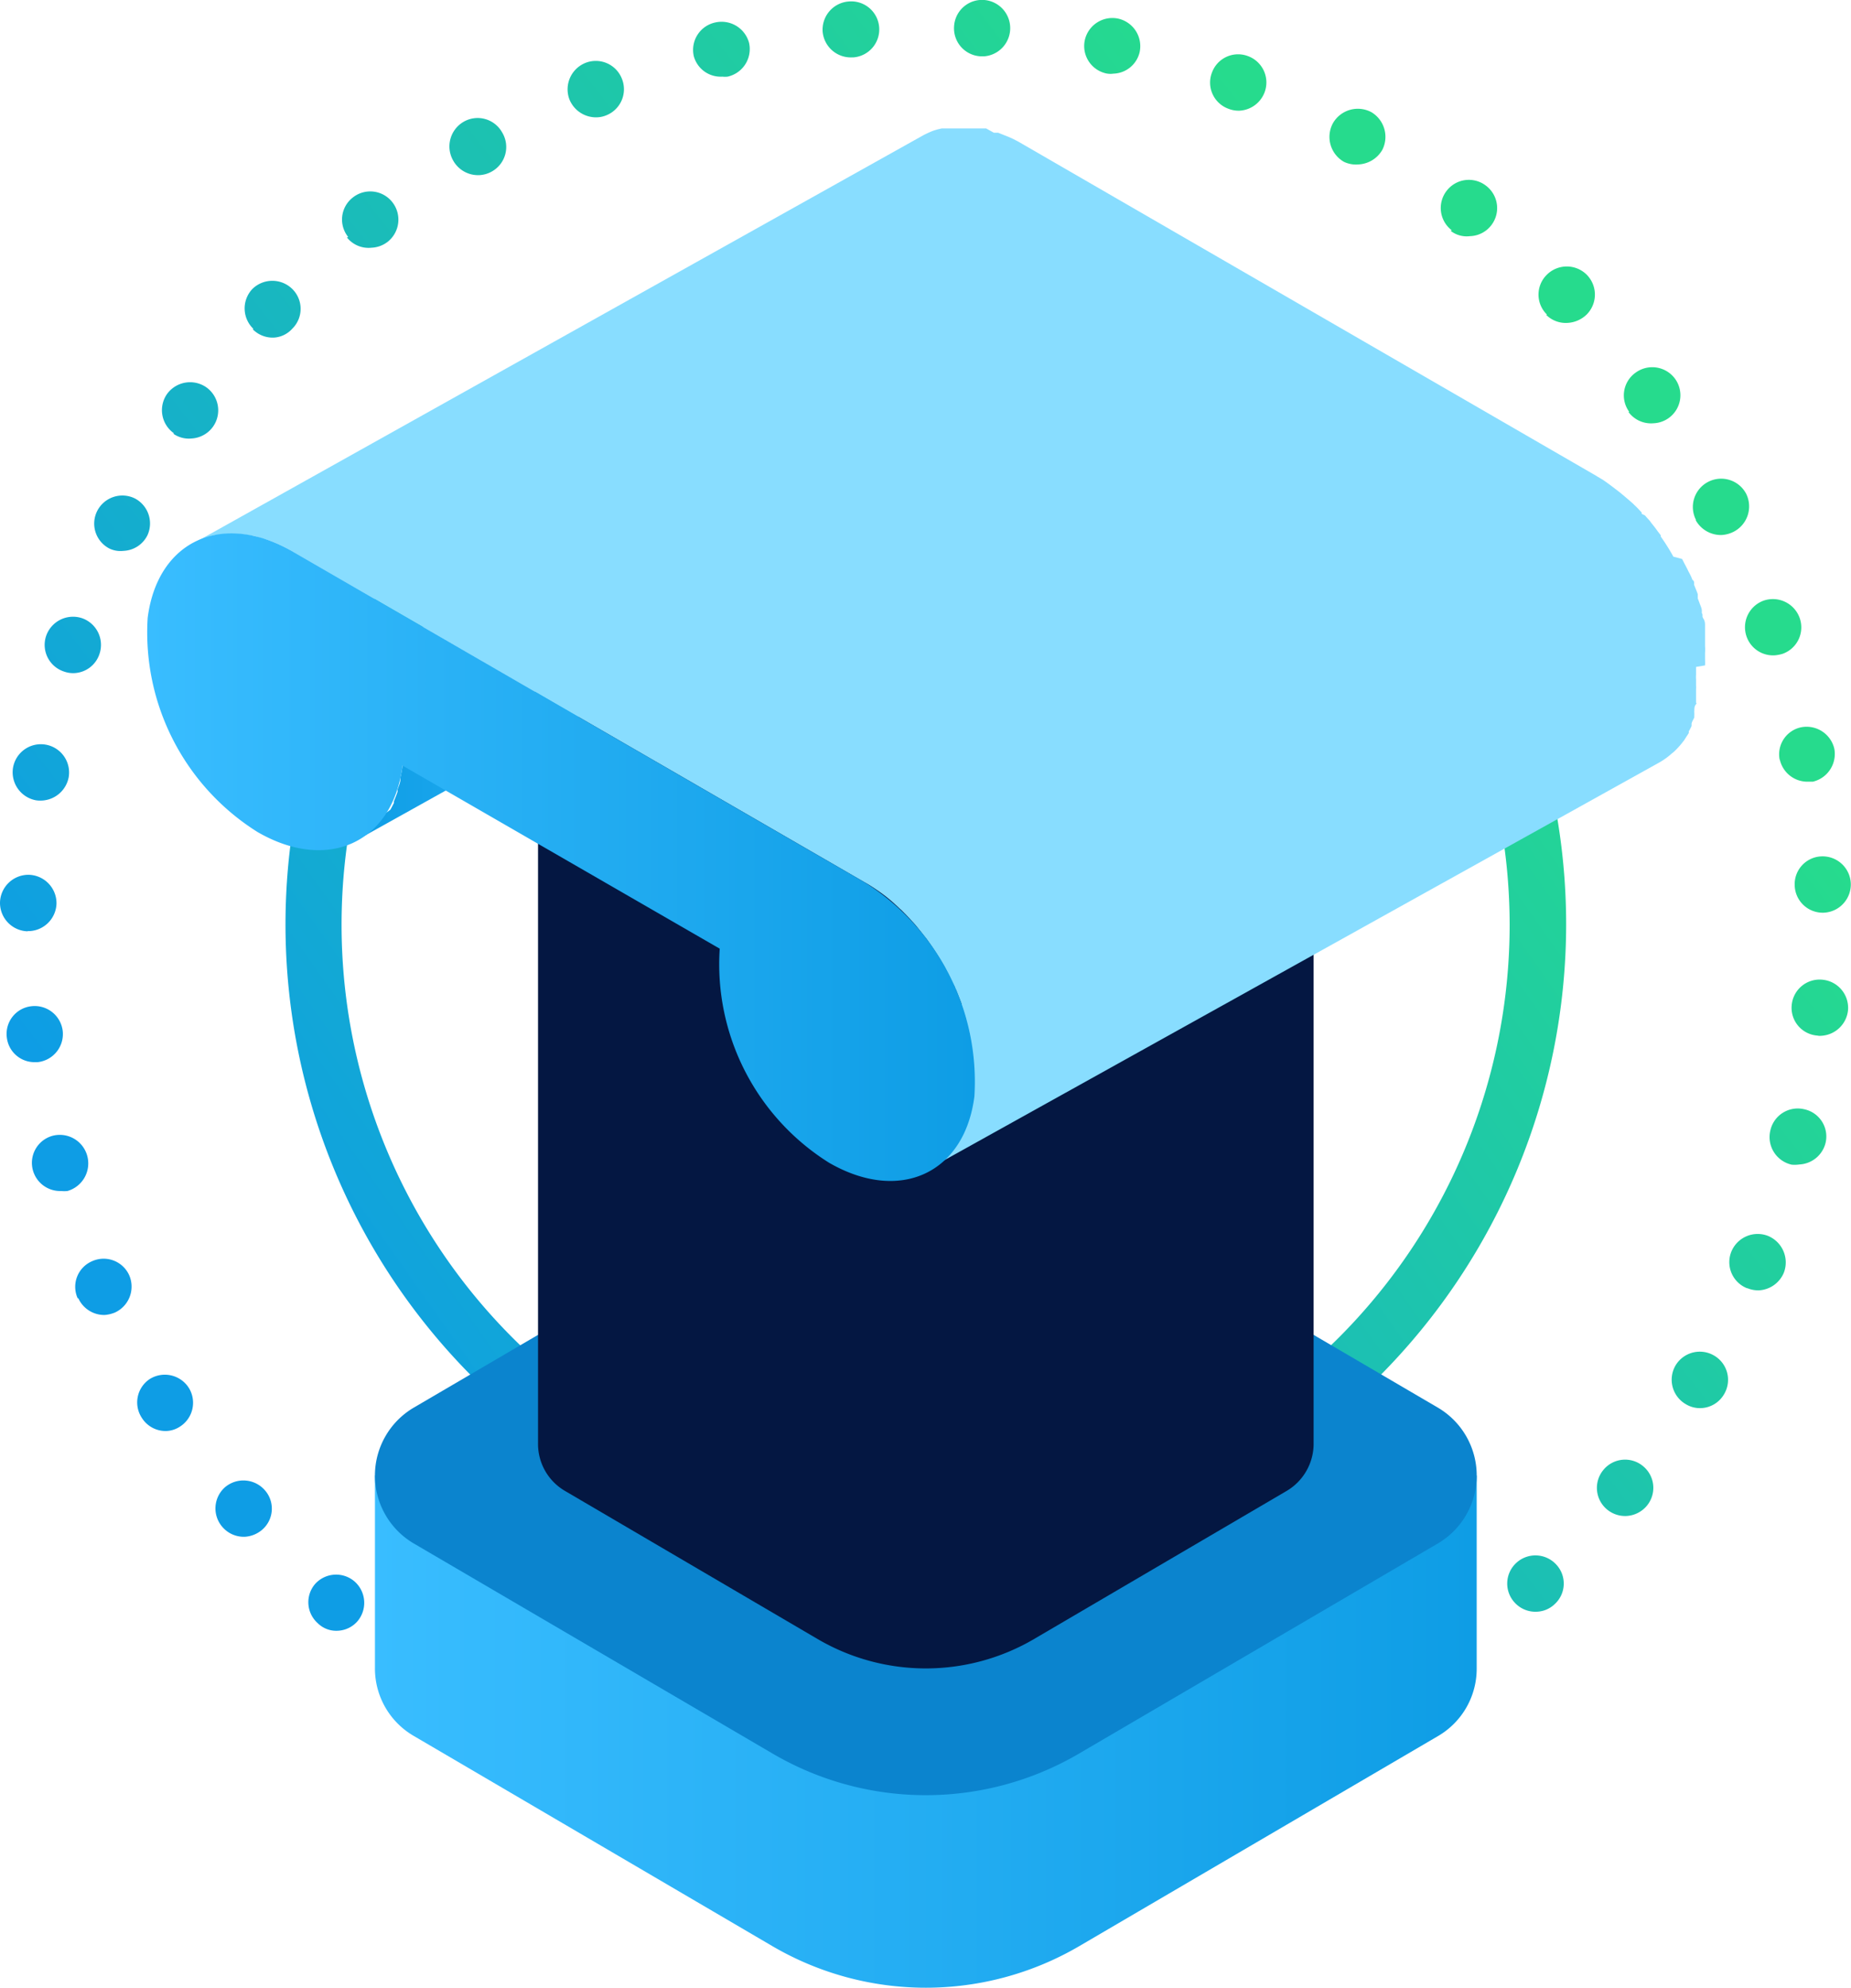 <svg xmlns="http://www.w3.org/2000/svg" xmlns:xlink="http://www.w3.org/1999/xlink" viewBox="0 0 86.49 92.84"><defs><style>.cls-1{fill:url(#linear-gradient);}.cls-2{fill:url(#linear-gradient-2);}.cls-3{fill:url(#linear-gradient-3);}.cls-4{fill:#0b84ce;}.cls-5{fill:#041742;}.cls-6{isolation:isolate;}.cls-7{fill:url(#linear-gradient-4);}.cls-8{fill:#8df;}.cls-9{fill:url(#linear-gradient-5);}</style><linearGradient id="linear-gradient" x1="13.24" y1="64.36" x2="72.4" y2="22.63" gradientUnits="userSpaceOnUse"><stop offset="0" stop-color="#0e9de5"/><stop offset="1" stop-color="#26db8d"/></linearGradient><linearGradient id="linear-gradient-2" x1="-26.58" y1="12.1" x2="32.58" y2="-29.63" gradientTransform="translate(40.21 52.38) rotate(-2.57)" xlink:href="#linear-gradient"/><linearGradient id="linear-gradient-3" x1="2105.13" y1="80.88" x2="2156.61" y2="80.88" gradientTransform="matrix(-1, 0, 0, 1, 2174.13, 0)" gradientUnits="userSpaceOnUse"><stop offset="0" stop-color="#0e9de5"/><stop offset="1" stop-color="#39bdff"/></linearGradient><linearGradient id="linear-gradient-4" x1="16.73" y1="27.97" x2="52.9" y2="27.97" gradientUnits="userSpaceOnUse"><stop offset="0" stop-color="#0e9de5"/><stop offset="0.48" stop-color="#39bdff"/><stop offset="1" stop-color="#0e9de5"/></linearGradient><linearGradient id="linear-gradient-5" x1="6.85" y1="40.03" x2="45.58" y2="40.03" gradientUnits="userSpaceOnUse"><stop offset="0" stop-color="#39bdff"/><stop offset="1" stop-color="#0e9de5"/></linearGradient></defs><title>Asset 44</title><g id="Layer_2" data-name="Layer 2"><g id="Layer_1-2" data-name="Layer 1"><path class="cls-1" d="M43.26,73.1A29.92,29.92,0,1,1,73.18,43.19,29.95,29.95,0,0,1,43.26,73.1Zm0-57.2A27.29,27.29,0,1,0,70.54,43.19,27.32,27.32,0,0,0,43.26,15.9Z"/><path class="cls-2" d="M43.9,86.45a1.31,1.31,0,0,1-1.33-1.3h0a1.3,1.3,0,0,1,1.29-1.33h0a1.32,1.32,0,0,1,1.34,1.29h0a1.33,1.33,0,0,1-1.27,1.34h0Zm4.79-1.64a1.32,1.32,0,0,1,1.09-1.51h0a1.31,1.31,0,0,1,1.51,1.09h0a1.31,1.31,0,0,1-1.08,1.51h-.16A1.32,1.32,0,0,1,48.69,84.81Zm-11.1,1.28a1.3,1.3,0,0,1-1.13-1.48h0a1.3,1.3,0,0,1,1.47-1.13h0A1.31,1.31,0,0,1,39.06,85h0a1.3,1.3,0,0,1-1.24,1.14h-.23ZM54.7,83.58a1.32,1.32,0,0,1,.86-1.65h0a1.32,1.32,0,0,1,1.66.85h0a1.34,1.34,0,0,1-.86,1.66h0a2,2,0,0,1-.34.06h0A1.34,1.34,0,0,1,54.7,83.58ZM31.39,84.81a1.33,1.33,0,0,1-.91-1.63h0a1.32,1.32,0,0,1,1.63-.9h0A1.31,1.31,0,0,1,33,83.9h0a1.31,1.31,0,0,1-1.21.95h0A1.2,1.2,0,0,1,31.39,84.81Zm29.09-3.33a1.31,1.31,0,0,1,.6-1.76h0a1.31,1.31,0,0,1,1.76.6h0a1.31,1.31,0,0,1-.61,1.76h0a1.18,1.18,0,0,1-.52.13h0A1.29,1.29,0,0,1,60.48,81.48Zm-35,1.15a1.31,1.31,0,0,1-.65-1.74h0a1.31,1.31,0,0,1,1.74-.66h0A1.32,1.32,0,0,1,27.19,82h0a1.32,1.32,0,0,1-1.13.77h0A1.44,1.44,0,0,1,25.45,82.63Zm40.42-4.08a1.31,1.31,0,0,1,.35-1.83h0a1.31,1.31,0,0,1,1.82.34h0a1.32,1.32,0,0,1-.34,1.84h0a1.28,1.28,0,0,1-.68.22h0A1.32,1.32,0,0,1,65.87,78.55Zm-46,1.06h0a1.32,1.32,0,0,1-.4-1.82h0a1.32,1.32,0,0,1,1.82-.4h0a1.34,1.34,0,0,1,.4,1.82h0a1.33,1.33,0,0,1-1,.61h0A1.34,1.34,0,0,1,19.9,79.61Zm50.89-4.74A1.31,1.31,0,0,1,70.85,73h0a1.32,1.32,0,0,1,1.87.08h0a1.3,1.3,0,0,1-.08,1.85h0a1.27,1.27,0,0,1-.83.35h0A1.31,1.31,0,0,1,70.79,74.87Zm-55.95.94A1.31,1.31,0,0,1,14.71,74h0a1.32,1.32,0,0,1,1.86-.13h0a1.33,1.33,0,0,1,.13,1.86h0a1.3,1.3,0,0,1-.94.44h0A1.23,1.23,0,0,1,14.84,75.81Zm60.27-5.29a1.31,1.31,0,0,1-.2-1.85h0a1.31,1.31,0,0,1,1.85-.2h0a1.31,1.31,0,0,1,.2,1.85h0a1.33,1.33,0,0,1-1,.49h0A1.32,1.32,0,0,1,75.11,70.52Zm-64.72.8a1.32,1.32,0,0,1,.13-1.86h0a1.33,1.33,0,0,1,1.86.15h0a1.3,1.3,0,0,1-.14,1.85h0a1.37,1.37,0,0,1-.8.32h0A1.32,1.32,0,0,1,10.39,71.32Zm68.37-5.74a1.32,1.32,0,0,1-.47-1.8h0a1.32,1.32,0,0,1,1.81-.46h0a1.31,1.31,0,0,1,.46,1.8h0a1.3,1.3,0,0,1-1.07.65h0A1.27,1.27,0,0,1,78.76,65.58Zm-72.13.65A1.31,1.31,0,0,1,7,64.41H7a1.33,1.33,0,0,1,1.82.41h0a1.32,1.32,0,0,1-.42,1.82h0a1.24,1.24,0,0,1-.64.2h0A1.31,1.31,0,0,1,6.63,66.23Zm75-6.06a1.31,1.31,0,0,1-.73-1.71h0a1.33,1.33,0,0,1,1.72-.73h0a1.34,1.34,0,0,1,.73,1.72h0a1.34,1.34,0,0,1-1.17.82h0A1.34,1.34,0,0,1,81.65,60.17Zm-78,.47a1.3,1.3,0,0,1,.67-1.73h0a1.31,1.31,0,0,1,1.74.66h0a1.33,1.33,0,0,1-.68,1.74h0a1.6,1.6,0,0,1-.47.11h0A1.33,1.33,0,0,1,3.66,60.64ZM83.72,54.4a1.32,1.32,0,0,1-1-1.59h0a1.31,1.31,0,0,1,1.58-1h0a1.3,1.3,0,0,1,1,1.58h0a1.33,1.33,0,0,1-1.22,1h0A1.55,1.55,0,0,1,83.72,54.4Zm-82.18.27a1.31,1.31,0,0,1,.92-1.62h0A1.33,1.33,0,0,1,4.08,54h0a1.34,1.34,0,0,1-.93,1.63h0a1.45,1.45,0,0,1-.29,0h0A1.32,1.32,0,0,1,1.54,54.67Zm83.38-6.3a1.3,1.3,0,0,1-1.2-1.43h0a1.31,1.31,0,0,1,1.43-1.18h0a1.32,1.32,0,0,1,1.2,1.43h0a1.33,1.33,0,0,1-1.26,1.19h0A.5.5,0,0,1,84.92,48.37Zm-84.6.1A1.3,1.3,0,0,1,1.46,47h0a1.32,1.32,0,0,1,1.47,1.15h0a1.32,1.32,0,0,1-1.16,1.46H1.68A1.3,1.3,0,0,1,.32,48.47Zm83.54-7.1A1.3,1.3,0,0,1,85.1,40h0a1.32,1.32,0,0,1,1.38,1.25h0a1.32,1.32,0,0,1-1.26,1.38h0A1.31,1.31,0,0,1,83.86,41.37ZM1.29,43.5A1.33,1.33,0,0,1,0,42.15H0a1.33,1.33,0,0,1,1.35-1.29h0a1.33,1.33,0,0,1,1.29,1.35h0a1.33,1.33,0,0,1-1.26,1.28H1.29Zm81.87-8a1.29,1.29,0,0,1,1-1.53h0a1.33,1.33,0,0,1,1.55,1h0a1.33,1.33,0,0,1-1,1.54h0l-.19,0h0A1.32,1.32,0,0,1,83.16,35.46ZM1.68,37.38A1.33,1.33,0,0,1,.61,35.85h0a1.32,1.32,0,0,1,1.52-1.07h0A1.32,1.32,0,0,1,3.21,36.3h0A1.34,1.34,0,0,1,2,37.39H2A1.36,1.36,0,0,1,1.68,37.38Zm79.93-7.65a1.32,1.32,0,0,1,.81-1.68h0a1.33,1.33,0,0,1,1.67.81h0a1.31,1.31,0,0,1-.8,1.68h0a1.69,1.69,0,0,1-.38.07h0A1.31,1.31,0,0,1,81.61,29.73ZM3,31.37a1.31,1.31,0,0,1-.85-1.65h0a1.33,1.33,0,0,1,1.67-.85h0a1.32,1.32,0,0,1,.83,1.67h0a1.3,1.3,0,0,1-1.18.9h0A1.25,1.25,0,0,1,3,31.37Zm76.25-7.08a1.32,1.32,0,0,1,.56-1.78h0a1.32,1.32,0,0,1,1.78.55h0A1.33,1.33,0,0,1,81,24.84h0a1.42,1.42,0,0,1-.56.15h0A1.35,1.35,0,0,1,79.23,24.29ZM5.13,25.63a1.31,1.31,0,0,1-.59-1.76h0a1.32,1.32,0,0,1,1.76-.59h0A1.32,1.32,0,0,1,6.89,25h0a1.31,1.31,0,0,1-1.12.73h0A1.2,1.2,0,0,1,5.13,25.63Zm71-6.39a1.3,1.3,0,0,1,.29-1.83h0a1.32,1.32,0,0,1,1.84.27h0a1.31,1.31,0,0,1-.28,1.84h0a1.31,1.31,0,0,1-.72.25h0A1.31,1.31,0,0,1,76.09,19.24Zm-68,1a1.32,1.32,0,0,1-.33-1.83h0a1.33,1.33,0,0,1,1.84-.32h0a1.32,1.32,0,0,1,.32,1.83h0a1.32,1.32,0,0,1-1,.56h0A1.27,1.27,0,0,1,8.1,20.26Zm64.15-5.55a1.3,1.3,0,0,1,0-1.86h0a1.32,1.32,0,0,1,1.86,0h0a1.32,1.32,0,0,1,0,1.86h0a1.39,1.39,0,0,1-.87.39h0A1.3,1.3,0,0,1,72.25,14.71Zm-60.44.67a1.32,1.32,0,0,1-.05-1.86h0a1.33,1.33,0,0,1,1.87,0h0a1.3,1.3,0,0,1,0,1.85h0a1.25,1.25,0,0,1-.89.42h0A1.31,1.31,0,0,1,11.81,15.38Zm56-4.6h0a1.31,1.31,0,0,1-.25-1.84h0a1.31,1.31,0,0,1,1.84-.25h0a1.31,1.31,0,0,1,.26,1.84h0a1.3,1.3,0,0,1-1,.52h0A1.22,1.22,0,0,1,67.78,10.78Zm-51.57.31a1.3,1.3,0,0,1,.21-1.84h0a1.31,1.31,0,0,1,1.85.21h0a1.32,1.32,0,0,1-.21,1.85h0a1.32,1.32,0,0,1-.76.28h0A1.29,1.29,0,0,1,16.21,11.09ZM62.8,7.56h0a1.34,1.34,0,0,1-.52-1.8h0a1.34,1.34,0,0,1,1.8-.52h0A1.34,1.34,0,0,1,64.59,7h0a1.36,1.36,0,0,1-1.11.68h0A1.31,1.31,0,0,1,62.8,7.56ZM21.17,7.49a1.33,1.33,0,0,1,.49-1.8h0a1.31,1.31,0,0,1,1.8.49h0A1.31,1.31,0,0,1,23,8h0a1.31,1.31,0,0,1-.6.18h0A1.33,1.33,0,0,1,21.17,7.49ZM57.4,5.08a1.3,1.3,0,0,1-.77-1.69h0a1.3,1.3,0,0,1,1.68-.77h0a1.31,1.31,0,0,1,.78,1.69h0a1.33,1.33,0,0,1-1.17.86h0A1.3,1.3,0,0,1,57.4,5.08ZM26.61,4.65a1.33,1.33,0,0,1,.74-1.71h0a1.31,1.31,0,0,1,1.71.74h0a1.31,1.31,0,0,1-.74,1.71h0a1.22,1.22,0,0,1-.42.09h0A1.34,1.34,0,0,1,26.61,4.65ZM51.69,3.43a1.31,1.31,0,0,1-1-1.56h0a1.32,1.32,0,0,1,1.56-1h0a1.32,1.32,0,0,1,1,1.57h0a1.3,1.3,0,0,1-1.22,1h0A1,1,0,0,1,51.69,3.43Zm-19.27-.8a1.31,1.31,0,0,1,1-1.58h0A1.33,1.33,0,0,1,35,2h0a1.32,1.32,0,0,1-1,1.58h0a1.18,1.18,0,0,1-.25,0h0A1.3,1.3,0,0,1,32.42,2.63Zm13.39,0a1.31,1.31,0,0,1-1.23-1.4h0A1.31,1.31,0,0,1,46,0h0A1.32,1.32,0,0,1,47.2,1.4h0A1.32,1.32,0,0,1,46,2.63h-.14ZM38.44,1.49A1.32,1.32,0,0,1,39.65.07h0a1.31,1.31,0,0,1,1.43,1.2h0a1.31,1.31,0,0,1-1.2,1.41h-.06A1.32,1.32,0,0,1,38.44,1.49Z"/><path class="cls-3" d="M69,68.92v9a3.64,3.64,0,0,1-1.81,3.17L50.43,90.9a14.2,14.2,0,0,1-14.34,0L19.33,81.08a3.64,3.64,0,0,1-1.81-3.17v-9Z"/><path class="cls-4" d="M50.43,55.94l16.76,9.81a3.68,3.68,0,0,1,0,6.34L50.43,81.9a14.16,14.16,0,0,1-14.34,0L19.33,72.09a3.68,3.68,0,0,1,0-6.34l16.76-9.81A14.16,14.16,0,0,1,50.43,55.94Z"/><path class="cls-5" d="M61.38,28V67.42a2.56,2.56,0,0,1-1.28,2.23L48.31,76.56a10,10,0,0,1-10.1,0L26.42,69.65a2.54,2.54,0,0,1-1.28-2.23V28Z"/><g class="cls-6"><path class="cls-7" d="M52.9,16.7h0L18.81,35.76a5,5,0,0,1-.1.56v.07c0,.17-.08.33-.13.48a1,1,0,0,0,0,.1c-.05.15-.11.3-.17.45a.2.2,0,0,0,0,.08c-.06.11-.11.22-.17.32L18,38c0,.07-.09.13-.13.19a4,4,0,0,1-.48.53l-.09.08a3.35,3.35,0,0,1-.59.42l34.09-19a4.86,4.86,0,0,0,.59-.42l.09-.09a4.1,4.1,0,0,0,.48-.53l0,0s0-.09.08-.14a1.37,1.37,0,0,0,.13-.2.22.22,0,0,0,.05-.08,1.79,1.79,0,0,0,.12-.24.3.3,0,0,0,0-.08l0,0c0-.1.09-.21.13-.32l0-.1,0-.1a.56.56,0,0,0,0-.12,2.45,2.45,0,0,0,.08-.29s0,0,0-.07,0,0,0-.07,0-.1,0-.16,0-.19,0-.29,0-.07,0-.11Z"/><path class="cls-8" d="M79.67,31.08a2.81,2.81,0,0,0,0-.29v-.08c0-.07,0-.15,0-.22a1.53,1.53,0,0,0,0-.3c0-.05,0-.09,0-.13V30s0-.07,0-.11,0-.21,0-.32,0-.15,0-.22l0-.06v-.05c0-.12,0-.23-.08-.35s0-.16-.07-.25l0-.06v-.05c0-.12-.07-.25-.11-.37l-.08-.21,0-.1s0-.06,0-.09-.11-.29-.17-.44l0-.08c0-.05,0-.1-.08-.16a2.72,2.72,0,0,0-.11-.25l-.08-.15c-.06-.13-.13-.26-.2-.39l-.09-.18L78.19,26a9.93,9.93,0,0,0-.59-.94l0-.06-.14-.18c-.09-.13-.19-.26-.29-.38l-.08-.11c-.07-.08-.15-.16-.22-.25L76.71,24l0-.06c-.11-.12-.22-.24-.34-.35l-.06-.06-.09-.08L76,23.26,75.69,23h0l0,0-.26-.2-.28-.21h0l-.24-.17-.27-.16-.08-.05L47.78,6.73l-.19-.11-.25-.13-.2-.09h0l0,0-.25-.1-.25-.1-.08,0,0,0-.12,0L46.08,6l-.23,0h0l-.27,0-.27,0H44.6l-.22,0-.23,0-.09,0H44a3,3,0,0,0-.43.12h0a4.54,4.54,0,0,0-.45.21l0,0L9,25.4a3.68,3.68,0,0,1,.49-.23h0A3.62,3.62,0,0,1,10,25l.1,0a3.11,3.11,0,0,1,.44-.06h.07a3.29,3.29,0,0,1,.54,0h0a4.17,4.17,0,0,1,.59.08h0c.19,0,.39.1.59.16l.05,0a5.05,5.05,0,0,1,.61.23l0,0a5.58,5.58,0,0,1,.64.33L40.4,41.21c.2.11.4.24.59.37l0,0c.19.13.38.27.56.42l0,0c.17.14.33.29.49.44l.09.08c.15.15.3.3.45.47l.13.14c.1.11.19.23.29.35l.3.38.17.24c.21.3.41.61.6.94a2.15,2.15,0,0,1,.14.26c.07.13.14.26.2.39s.13.27.2.4a.77.77,0,0,0,.07.16l.24.61,0,.1q.12.31.21.63v.06c.07.22.12.43.17.65v.06c0,.22.08.43.11.65v.06q0,.33.06.66v0c0,.22,0,.44,0,.67v0c0,.22,0,.44,0,.66s-.06.38-.1.57l0,.06c0,.17-.08.33-.13.49l0,.09a4.69,4.69,0,0,1-.18.45s0,0,0,.08-.11.22-.17.33l-.13.2a2.14,2.14,0,0,1-.13.19,4,4,0,0,1-.47.53l-.1.08a3.43,3.43,0,0,1-.58.42h0L77.54,35.61a3.28,3.28,0,0,0,.58-.42l.1-.08a4,4,0,0,0,.47-.53l0,0,.09-.14.13-.2s0,0,0-.08a2,2,0,0,0,.13-.25.59.59,0,0,0,0-.08v0c0-.11.09-.22.13-.33a.42.42,0,0,1,0-.1l0-.09a.56.56,0,0,1,0-.12c0-.1,0-.2.08-.3s0,0,0-.07,0,0,0-.06l0-.16c0-.1,0-.19,0-.29s0-.08,0-.12a1.11,1.11,0,0,0,0-.17l0-.29a1.34,1.34,0,0,1,0-.2v-.38Z"/><path class="cls-9" d="M40.4,41.21a11,11,0,0,1,5.13,10c-.46,3.61-3.5,5-6.79,3.1a10.94,10.94,0,0,1-5.11-10L18.81,35.76c-.46,3.61-3.5,5-6.78,3.1a11,11,0,0,1-5.13-10c.46-3.61,3.5-5,6.79-3.09Z"/></g></g></g></svg>